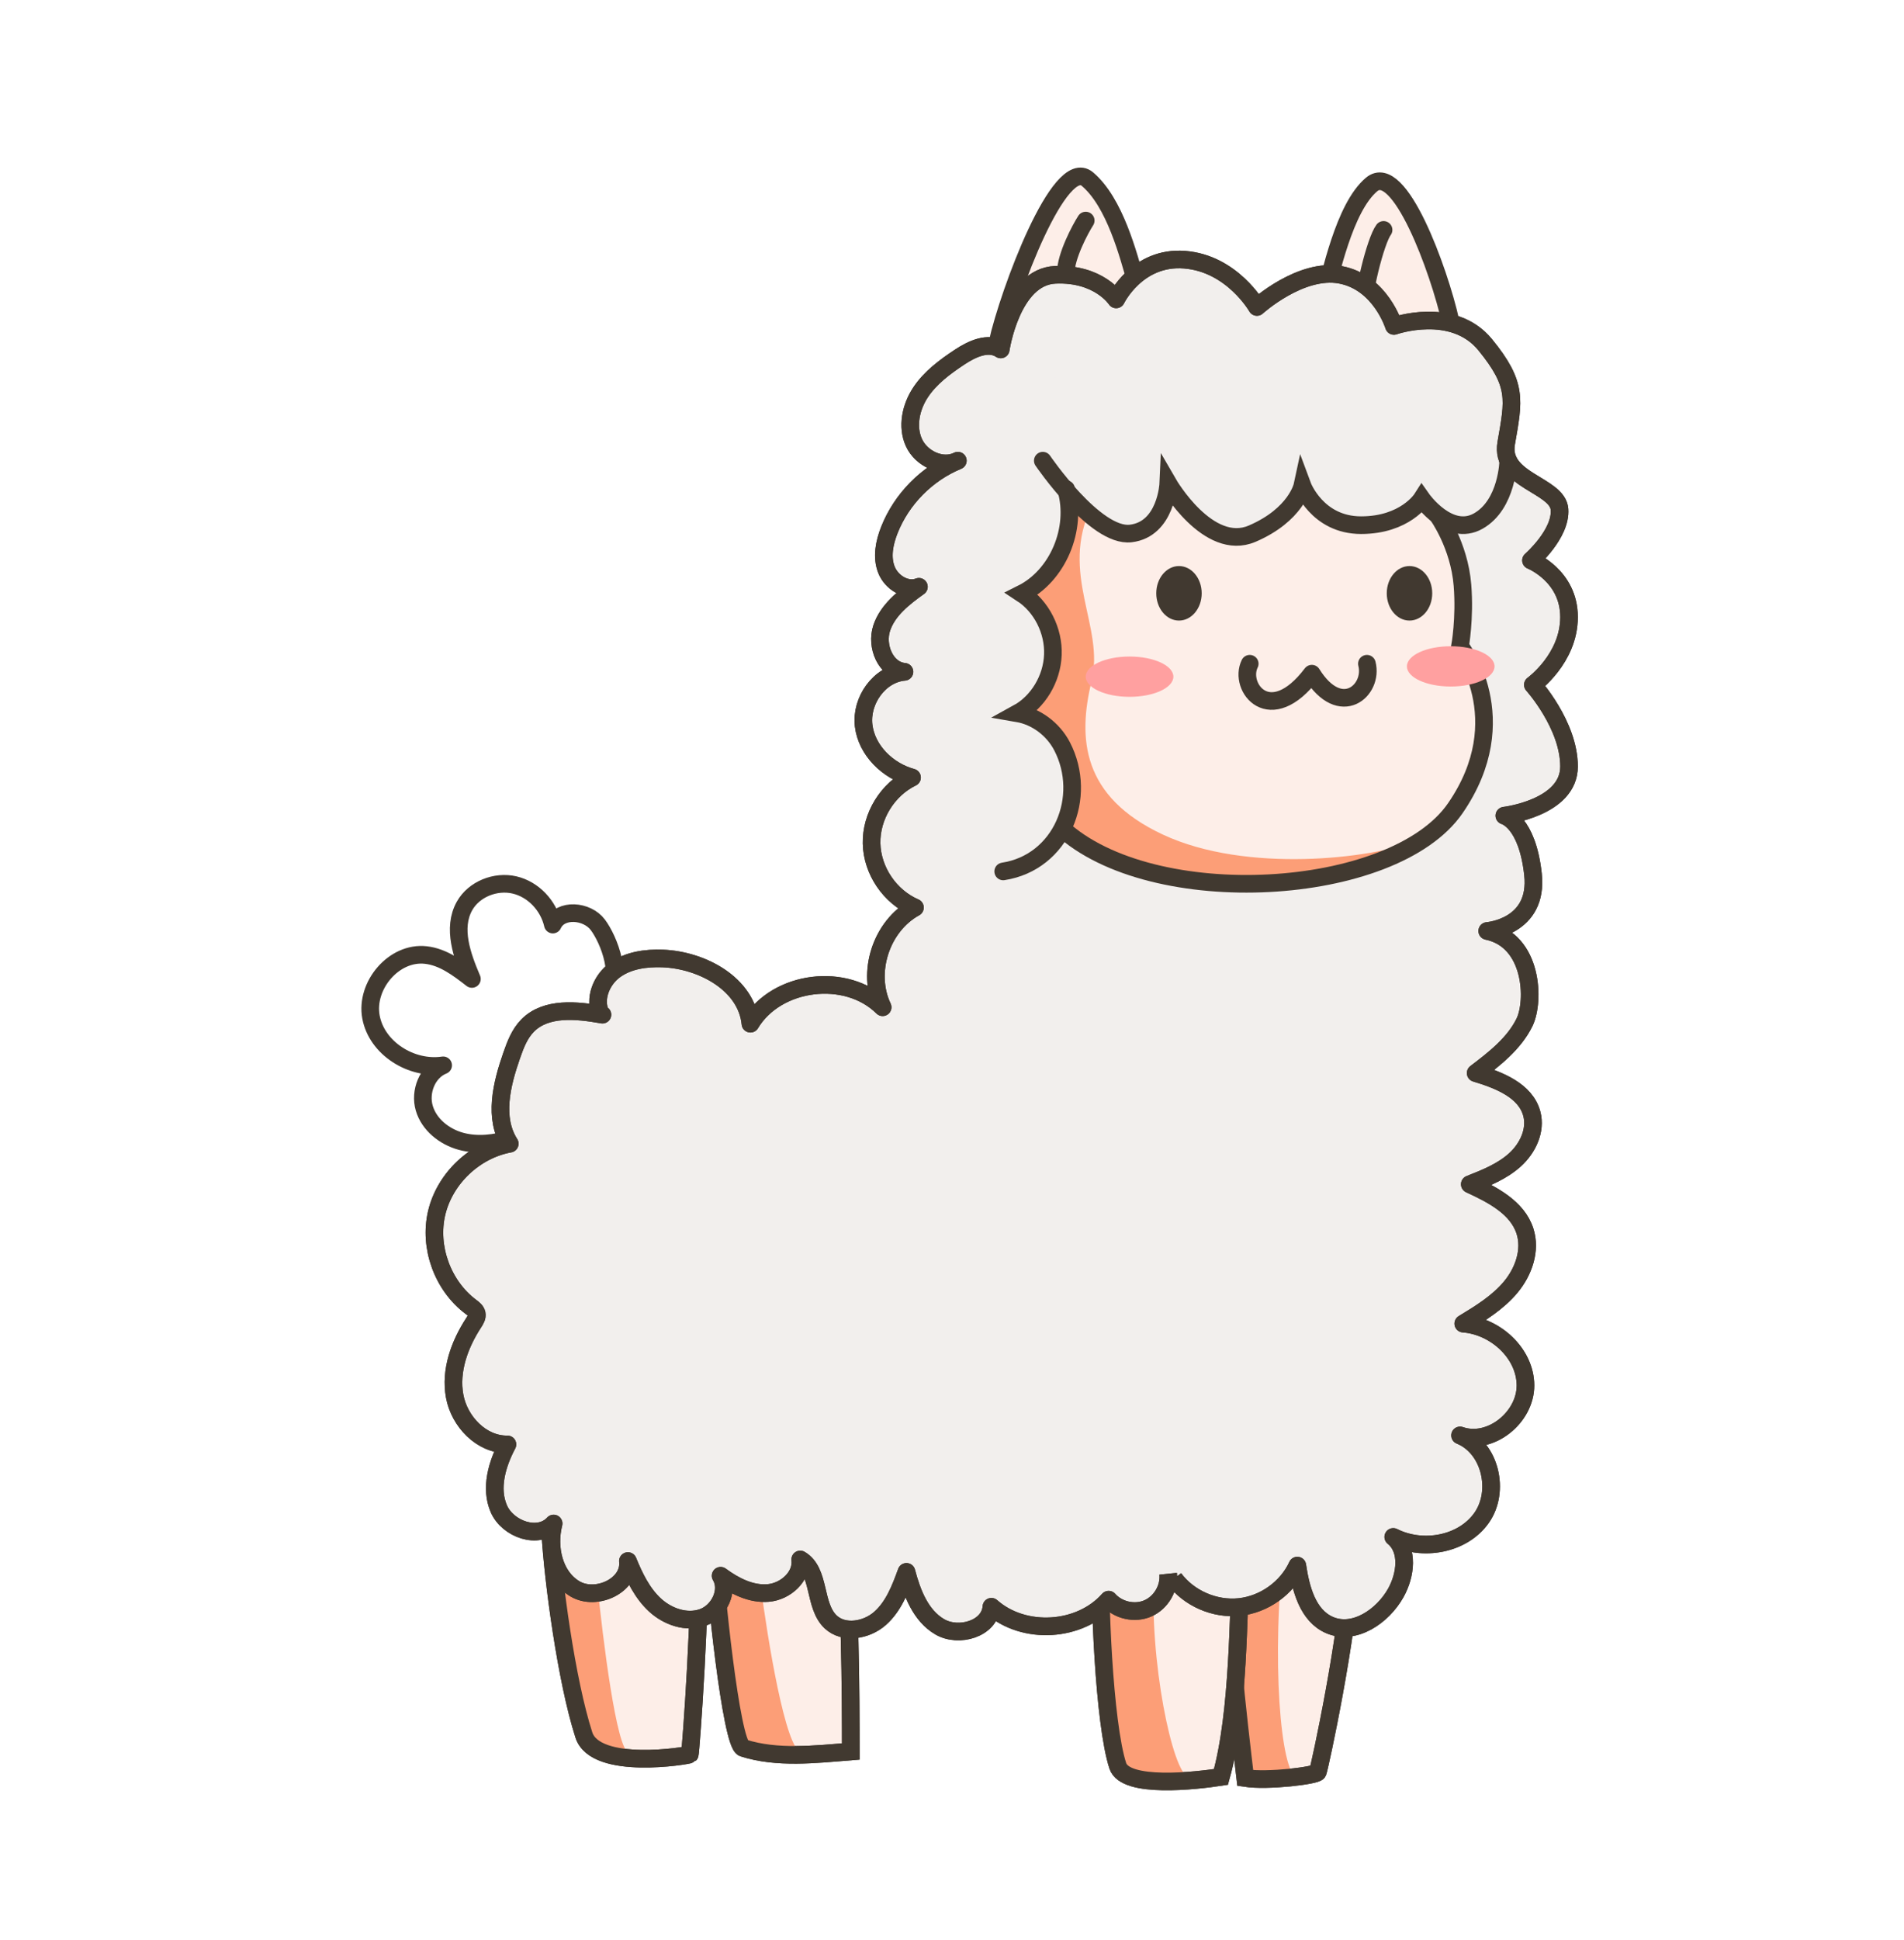 <svg width="108" height="110" viewBox="0 0 108 110" fill="none" xmlns="http://www.w3.org/2000/svg">
<g filter="url(#filter0_d_518_2345)">
<path d="M68.674 85.969C68.466 89.026 69.261 95.626 69.635 98.804C70.921 99 73.673 98.659 73.749 98.466C73.864 98.177 75.522 90.438 75.595 86.982" fill="#FDEEE8"/>
<path d="M68.674 85.969C68.466 89.026 69.261 95.626 69.635 98.804C70.921 99 73.673 98.659 73.749 98.466C73.864 98.177 75.522 90.438 75.595 86.982" stroke="#413930" stroke-miterlimit="10"/>
<path d="M72.545 98.73C71.66 98.561 71.069 92.047 71.86 85.394L68.808 86.314C68.931 87.038 68.686 91.012 69.055 93.512C69.311 95.24 69.067 97.842 69.835 98.73C70.973 98.917 73.431 98.898 72.545 98.73Z" fill="#FC9E77"/>
<path d="M68.674 85.969C68.466 89.026 69.261 95.626 69.635 98.804C70.921 99 73.673 98.659 73.749 98.466C73.864 98.177 75.522 90.438 75.595 86.982" stroke="#413930" stroke-miterlimit="10"/>
<path d="M28.024 62.548C27.091 62.837 26.081 62.962 25.139 62.703C24.198 62.444 23.339 61.759 23.066 60.828C22.792 59.898 23.23 58.76 24.137 58.398C22.337 58.665 20.367 57.433 20.042 55.653C19.716 53.873 21.343 51.942 23.152 52.145C24.141 52.253 24.983 52.891 25.768 53.502C25.204 52.179 24.645 50.624 25.347 49.365C25.881 48.409 27.109 47.922 28.184 48.172C29.26 48.422 30.115 49.348 30.358 50.417C30.783 49.49 32.297 49.615 32.909 50.43C33.52 51.244 34.468 53.502 33.351 54.711" stroke="#413930" stroke-miterlimit="10" stroke-linejoin="round"/>
<path d="M39.462 85.824C39.542 87.827 40.46 96.872 41.16 97.1C43.077 97.713 45.25 97.461 47.26 97.299C47.26 94.528 47.239 86.859 46.747 84.883" fill="#FDEEE8"/>
<path d="M39.462 85.824C39.542 87.827 40.46 96.872 41.16 97.1C43.077 97.713 45.25 97.461 47.26 97.299C47.26 94.528 47.239 86.859 46.747 84.883" stroke="#413930" stroke-miterlimit="10"/>
<path d="M61.462 85.969C61.32 88.282 61.619 95.726 62.406 98.115C62.832 99.413 66.835 98.962 68.256 98.742C69.288 95.065 69.216 89.487 69.403 86.403" fill="#FDEEE8"/>
<path d="M61.462 85.969C61.32 88.282 61.619 95.726 62.406 98.115C62.832 99.413 66.835 98.962 68.256 98.742C69.288 95.065 69.216 89.487 69.403 86.403" stroke="#413930" stroke-miterlimit="10"/>
<path d="M30.211 84.883C30.37 87.63 31.131 93.309 32.119 96.363C32.784 98.415 38.062 97.53 38.125 97.465C38.18 97.403 38.831 88.365 38.588 85.896" fill="#FDEEE8"/>
<path d="M30.211 84.883C30.37 87.63 31.131 93.309 32.119 96.363C32.784 98.415 38.062 97.53 38.125 97.465C38.18 97.403 38.831 88.365 38.588 85.896" stroke="#413930" stroke-miterlimit="10"/>
<path d="M34.649 97.344C33.972 97.176 33.191 90.92 32.885 87.813H30.839C30.933 88.537 30.839 89.658 31.122 92.158C31.317 93.885 32.297 96.106 32.885 96.994C33.755 97.181 35.327 97.513 34.649 97.344Z" fill="#FC9E77"/>
<path d="M44.443 97.344C43.557 97.176 42.536 90.92 42.137 87.813H39.462C39.585 88.537 39.462 89.658 39.831 92.158C40.086 93.885 40.409 96.457 41.177 97.344C42.315 97.531 45.329 97.513 44.443 97.344Z" fill="#FC9E77"/>
<path d="M66.409 98.73C65.523 98.561 64.16 92.099 64.472 87.156H61.797C61.92 87.88 61.428 91.043 61.797 93.544C62.052 95.271 62.375 97.842 63.143 98.73C64.281 98.916 67.295 98.898 66.409 98.73Z" fill="#FC9E77"/>
<path d="M39.462 85.824C39.542 87.827 40.46 96.872 41.16 97.1C43.077 97.713 45.25 97.461 47.26 97.299C47.26 94.528 47.239 86.859 46.747 84.883" stroke="#413930" stroke-miterlimit="10"/>
<path d="M30.211 84.883C30.37 87.63 31.131 93.309 32.119 96.363C32.784 98.415 38.062 97.53 38.125 97.465C38.18 97.403 38.831 88.365 38.588 85.896" stroke="#413930" stroke-miterlimit="10"/>
<path d="M61.462 85.969C61.32 88.282 61.619 95.726 62.406 98.115C62.832 99.413 66.835 98.962 68.256 98.742C69.288 95.065 69.216 89.487 69.403 86.403" stroke="#413930" stroke-miterlimit="10"/>
<path d="M60.678 8.152C59.108 6.829 56.242 14.492 55.568 17.475L60.678 17.475L63.443 13.99C63.007 12.484 62.248 9.475 60.678 8.152Z" fill="#FDEEE8" stroke="#413930"/>
<path d="M76.799 8.46C78.369 7.137 80.615 13.275 81.289 16.258L76.799 18.621L74.034 15.136C74.47 13.63 75.23 9.784 76.799 8.46Z" fill="#FDEEE8" stroke="#413930"/>
<path d="M77.48 11.034C77.03 11.634 76.238 14.754 76.325 15.919" stroke="#413930" stroke-linecap="round" stroke-linejoin="round"/>
<path d="M65.261 87.223C65.344 88.028 64.859 88.858 64.114 89.185C63.369 89.512 62.423 89.302 61.886 88.693C60.257 90.534 57.079 90.727 55.235 89.095C55.148 90.338 53.388 90.862 52.306 90.231C51.225 89.602 50.736 88.321 50.417 87.116C50.068 88.076 49.686 89.078 48.917 89.756C48.148 90.435 46.862 90.655 46.117 89.953C45.136 89.026 45.552 87.095 44.391 86.413C44.508 87.381 43.555 88.231 42.578 88.314C41.601 88.397 40.662 87.915 39.875 87.336C40.377 88.176 39.788 89.371 38.863 89.701C37.938 90.032 36.867 89.657 36.146 88.989C35.425 88.321 34.988 87.409 34.617 86.503C34.77 87.887 32.819 88.792 31.616 88.08C30.413 87.367 30.06 85.725 30.403 84.375C29.544 85.315 27.797 84.699 27.294 83.535C26.792 82.372 27.19 81.012 27.783 79.89C26.307 79.91 25.052 78.592 24.789 77.149C24.525 75.707 25.066 74.223 25.866 72.994C25.967 72.839 26.081 72.66 26.04 72.478C26.002 72.309 25.849 72.195 25.71 72.092C24.102 70.887 23.309 68.697 23.773 66.752C24.238 64.807 25.932 63.203 27.915 62.841C26.986 61.385 27.45 59.481 28.019 57.853C28.233 57.237 28.469 56.607 28.93 56.142C29.977 55.085 31.706 55.267 33.172 55.526L33.082 55.495C32.673 54.644 33.106 53.563 33.872 53.002C34.638 52.441 35.64 52.307 36.589 52.341C38.852 52.431 41.348 53.801 41.566 56.039C43.053 53.563 47.011 53.071 49.066 55.106C48.13 53.133 48.979 50.51 50.899 49.453C49.475 48.84 48.473 47.363 48.439 45.821C48.404 44.278 49.34 42.757 50.733 42.082C49.354 41.707 48.158 40.546 47.988 39.135C47.818 37.723 48.879 36.212 50.303 36.088C49.232 35.992 48.674 34.628 49.011 33.613C49.347 32.597 50.251 31.892 51.124 31.268C50.404 31.547 49.562 31.017 49.281 30.301C49 29.585 49.163 28.772 49.444 28.056C50.137 26.297 51.575 24.841 53.332 24.118C52.435 24.565 51.253 24.001 50.84 23.092C50.428 22.183 50.664 21.081 51.215 20.248C51.766 19.415 52.594 18.802 53.429 18.248C54.129 17.783 55.062 17.346 55.765 17.811C55.765 17.811 56.375 13.687 58.857 13.58C61.338 13.473 62.312 14.974 62.312 14.974C62.312 14.974 63.501 12.509 66.197 12.723C68.893 12.936 70.297 15.404 70.297 15.404C70.297 15.404 72.778 13.153 75.045 13.583C77.311 14.014 78.067 16.479 78.067 16.479C78.067 16.479 81.411 15.298 83.248 17.549C85.085 19.801 84.867 20.658 84.437 23.123C84.063 25.261 87.352 25.481 87.459 26.875C87.567 28.27 85.841 29.771 85.841 29.771C85.841 29.771 88 30.628 88 32.986C88 35.344 85.948 36.825 85.948 36.825C85.948 36.825 88 39.097 88 41.455C88 43.813 84.33 44.244 84.33 44.244C84.33 44.244 85.626 44.564 85.955 47.566C86.284 50.568 83.359 50.782 83.359 50.782C85.955 51.319 86.062 54.761 85.473 55.963C84.884 57.164 83.775 58.025 82.704 58.837C84.021 59.233 85.539 59.822 85.889 61.148C86.139 62.087 85.657 63.1 84.936 63.754C84.215 64.408 83.283 64.783 82.371 65.141C83.654 65.73 85.064 66.456 85.498 67.792C85.851 68.873 85.428 70.085 84.7 70.963C83.973 71.841 82.978 72.45 82.001 73.042C83.824 73.18 85.522 74.729 85.529 76.543C85.536 78.358 83.539 79.983 81.817 79.38C83.539 80.079 84.108 82.544 83.037 84.059C81.966 85.573 79.692 85.973 78.029 85.136C78.923 85.866 78.736 87.302 78.174 88.307C77.429 89.639 75.811 90.741 74.407 90.128C73.18 89.591 72.782 88.08 72.588 86.761C72.002 88.035 70.706 88.961 69.302 89.109C67.899 89.257 66.436 88.617 65.597 87.491" fill="#F2EFED"/>
<path d="M65.261 87.223C65.344 88.028 64.859 88.858 64.114 89.185C63.369 89.512 62.423 89.302 61.886 88.693C60.257 90.534 57.079 90.727 55.235 89.095C55.148 90.338 53.388 90.862 52.306 90.231C51.225 89.602 50.736 88.321 50.417 87.116C50.068 88.076 49.686 89.078 48.917 89.756C48.148 90.435 46.862 90.655 46.117 89.953C45.136 89.026 45.552 87.095 44.391 86.413C44.508 87.381 43.555 88.231 42.578 88.314C41.601 88.397 40.661 87.915 39.875 87.336C40.377 88.176 39.788 89.371 38.863 89.701C37.938 90.032 36.867 89.657 36.146 88.989C35.425 88.321 34.988 87.409 34.617 86.503C34.77 87.887 32.819 88.792 31.616 88.08C30.413 87.367 30.06 85.725 30.403 84.375C29.544 85.315 27.797 84.699 27.294 83.535C26.792 82.372 27.19 81.012 27.783 79.89C26.307 79.91 25.052 78.592 24.789 77.149C24.525 75.707 25.066 74.223 25.866 72.994C25.967 72.839 26.081 72.66 26.04 72.478C26.002 72.309 25.849 72.195 25.71 72.092C24.102 70.887 23.309 68.697 23.773 66.752C24.238 64.807 25.932 63.203 27.915 62.841C26.986 61.385 27.45 59.481 28.019 57.853C28.233 57.237 28.469 56.607 28.93 56.142C29.977 55.085 31.706 55.267 33.172 55.526L33.082 55.495C32.673 54.644 33.106 53.563 33.872 53.002C34.638 52.441 35.64 52.307 36.589 52.341C38.852 52.431 41.348 53.801 41.566 56.039C43.053 53.563 47.011 53.071 49.066 55.106C48.13 53.133 48.979 50.51 50.899 49.453C49.475 48.84 48.473 47.363 48.439 45.821C48.404 44.278 49.34 42.757 50.733 42.082C49.354 41.707 48.158 40.546 47.988 39.135C47.818 37.723 48.879 36.212 50.303 36.088C49.232 35.992 48.674 34.628 49.011 33.613C49.347 32.597 50.251 31.892 51.124 31.268C50.404 31.547 49.562 31.017 49.281 30.301C49 29.585 49.163 28.772 49.444 28.056C50.137 26.297 51.575 24.841 53.332 24.118C52.435 24.565 51.253 24.001 50.84 23.092C50.428 22.183 50.664 21.081 51.215 20.248C51.766 19.415 52.594 18.802 53.429 18.248C54.129 17.783 55.062 17.346 55.765 17.811C55.765 17.811 56.375 13.687 58.857 13.58C61.338 13.473 62.312 14.974 62.312 14.974C62.312 14.974 63.501 12.509 66.197 12.723C68.893 12.936 70.297 15.404 70.297 15.404C70.297 15.404 72.778 13.153 75.045 13.583C77.311 14.014 78.067 16.479 78.067 16.479C78.067 16.479 81.411 15.298 83.248 17.549C85.085 19.801 84.867 20.658 84.437 23.123C84.063 25.261 87.352 25.481 87.459 26.875C87.567 28.27 85.841 29.771 85.841 29.771C85.841 29.771 88 30.628 88 32.986C88 35.344 85.948 36.825 85.948 36.825C85.948 36.825 88 39.097 88 41.455C88 43.813 84.33 44.244 84.33 44.244C84.33 44.244 85.626 44.564 85.955 47.566C86.284 50.568 83.359 50.782 83.359 50.782C85.955 51.319 86.062 54.761 85.473 55.963C84.884 57.164 83.775 58.025 82.704 58.837C84.021 59.233 85.539 59.822 85.889 61.148C86.139 62.087 85.657 63.1 84.936 63.754C84.215 64.408 83.283 64.783 82.371 65.141C83.654 65.73 85.064 66.456 85.498 67.792C85.851 68.873 85.428 70.085 84.7 70.963C83.973 71.841 82.978 72.45 82.001 73.042C83.824 73.18 85.522 74.729 85.529 76.543C85.536 78.358 83.539 79.983 81.817 79.38C83.539 80.079 84.108 82.544 83.037 84.059C81.966 85.573 79.692 85.973 78.029 85.136C78.923 85.866 78.736 87.302 78.174 88.307C77.429 89.639 75.811 90.741 74.407 90.128C73.18 89.591 72.782 88.08 72.588 86.761C72.002 88.035 70.706 88.961 69.302 89.109C67.899 89.257 66.436 88.617 65.597 87.491" stroke="#413930" stroke-miterlimit="10" stroke-linejoin="round"/>
<path d="M81.817 34.635C81.817 34.635 82.105 33.072 81.956 31.189C81.836 29.668 79.566 23.462 73.615 21.529C72.221 21.076 69.304 21.19 65.844 22.172C61.805 23.319 54.422 24.206 53.392 34.635C52.361 45.064 70.01 53.322 81.547 43.824C85.054 38.739 81.817 34.635 81.817 34.635Z" fill="#FDEEE8"/>
<path d="M60.918 36.62C61.677 33.512 59.064 30.546 60.918 26.702L55.803 25.731C56.046 28.298 55.803 35.747 55.803 40.012C55.803 45.343 62.952 47.413 69.246 47.939C74.791 48.403 78.208 47.044 79.156 45.726C76.837 46.647 69.725 47.54 64.964 45.318C60.357 43.167 60.129 39.855 60.918 36.62Z" fill="#FC9E77"/>
<path d="M63.136 28.245C61.119 28.483 59.24 25.532 59.24 25.532C59.892 27.783 58.998 30.639 56.963 31.654C58.076 32.38 58.772 33.753 58.72 35.122C58.668 36.491 57.878 37.802 56.717 38.438C57.771 38.618 58.731 39.33 59.24 40.309C59.517 40.864 60.021 42.203 59.827 43.121C59.583 44.269 58.127 47.591 55.936 47.651C54.184 47.7 52.165 38.772 51.374 34.301C52.438 30.729 55.178 25.24 55.936 23.848C57.769 20.483 59.797 17.496 61.589 17.871C68.533 19.325 84.471 24.955 84.341 25.415C84.129 26.166 83.705 27.055 82.852 27.54C81.192 28.483 79.647 26.28 79.647 26.28C79.647 26.28 78.697 27.774 76.202 27.774C73.706 27.774 72.874 25.532 72.874 25.532C72.874 25.532 72.521 27.185 70.026 28.256C67.53 29.326 65.267 25.415 65.267 25.415C65.267 25.415 65.153 28.008 63.136 28.245Z" fill="#F2EFED"/>
<path d="M58.15 24.118C58.15 24.118 61.12 28.483 63.137 28.246C65.154 28.008 65.269 25.416 65.269 25.416C65.269 25.416 67.532 29.327 70.027 28.256C72.522 27.185 72.876 25.533 72.876 25.533C72.876 25.533 73.707 27.774 76.203 27.774C78.698 27.774 79.648 26.28 79.648 26.28C79.648 26.28 81.194 28.483 82.853 27.54C84.514 26.597 84.552 24.118 84.552 24.118" stroke="#413930" stroke-miterlimit="10" stroke-linecap="round"/>
<path d="M59.474 25.731C60.126 27.981 58.999 30.64 56.965 31.655C58.077 32.381 58.774 33.753 58.722 35.122C58.67 36.491 57.88 37.802 56.719 38.438C57.772 38.619 58.732 39.33 59.242 40.309C60.733 43.179 59.213 46.896 55.904 47.405" stroke="#413930" stroke-miterlimit="10" stroke-linecap="round"/>
<path d="M80.542 27.199C80.542 27.199 81.776 28.896 81.956 31.189C82.105 33.072 81.817 34.635 81.817 34.635C81.817 34.635 85.054 38.739 81.547 43.824C78.04 48.909 64.333 49.708 59.176 44.912" stroke="#413930" stroke-miterlimit="10"/>
<path d="M65.875 33.183C66.587 33.183 67.164 32.491 67.164 31.637C67.164 30.784 66.587 30.092 65.875 30.092C65.163 30.092 64.586 30.784 64.586 31.637C64.586 32.491 65.163 33.183 65.875 33.183Z" fill="#413930"/>
<path d="M78.95 33.183C79.662 33.183 80.24 32.491 80.24 31.637C80.24 30.784 79.662 30.092 78.95 30.092C78.238 30.092 77.661 30.784 77.661 31.637C77.661 32.491 78.238 33.183 78.95 33.183Z" fill="#413930"/>
<path d="M69.888 35.63C69.229 36.962 71.034 39.324 73.411 36.194C75.043 38.812 76.925 37.134 76.535 35.63" stroke="#413930" stroke-miterlimit="10" stroke-linecap="round" stroke-linejoin="round"/>
<path d="M60.585 10.505C60.286 10.967 59.453 12.521 59.453 13.476" stroke="#413930" stroke-linecap="round" stroke-linejoin="round"/>
<path d="M65.261 87.223C65.344 88.028 64.859 88.858 64.114 89.185C63.369 89.512 62.423 89.302 61.886 88.693C60.257 90.534 57.079 90.727 55.235 89.095C55.148 90.338 53.388 90.862 52.306 90.231C51.225 89.602 50.736 88.321 50.417 87.116C50.068 88.076 49.686 89.078 48.917 89.756C48.148 90.435 46.862 90.655 46.117 89.953C45.136 89.026 45.552 87.095 44.391 86.413C44.508 87.381 43.555 88.231 42.578 88.314C41.601 88.397 40.661 87.915 39.875 87.336C40.377 88.176 39.788 89.371 38.863 89.701C37.938 90.032 36.867 89.657 36.146 88.989C35.425 88.321 34.988 87.409 34.617 86.503C34.77 87.887 32.819 88.792 31.616 88.08C30.413 87.367 30.06 85.725 30.403 84.375C29.544 85.315 27.797 84.699 27.294 83.535C26.792 82.372 27.19 81.012 27.783 79.89C26.307 79.91 25.052 78.592 24.789 77.149C24.525 75.707 25.066 74.223 25.866 72.994C25.967 72.839 26.081 72.66 26.04 72.478C26.002 72.309 25.849 72.195 25.71 72.092C24.102 70.887 23.309 68.697 23.773 66.752C24.238 64.807 25.932 63.203 27.915 62.841C26.986 61.385 27.45 59.481 28.019 57.853C28.233 57.237 28.469 56.607 28.93 56.142C29.977 55.085 31.706 55.267 33.172 55.526L33.082 55.495C32.673 54.644 33.106 53.563 33.872 53.002C34.638 52.441 35.64 52.307 36.589 52.341C38.852 52.431 41.348 53.801 41.566 56.039C43.053 53.563 47.011 53.071 49.066 55.106C48.13 53.133 48.979 50.51 50.899 49.453C49.475 48.84 48.473 47.363 48.439 45.821C48.404 44.278 49.34 42.757 50.733 42.082C49.354 41.707 48.158 40.546 47.988 39.135C47.818 37.723 48.879 36.212 50.303 36.088C49.232 35.992 48.674 34.628 49.011 33.613C49.347 32.597 50.251 31.892 51.124 31.268C50.404 31.547 49.562 31.017 49.281 30.301C49 29.585 49.163 28.772 49.444 28.056C50.137 26.297 51.575 24.841 53.332 24.118C52.435 24.565 51.253 24.001 50.84 23.092C50.428 22.183 50.664 21.081 51.215 20.248C51.766 19.415 52.594 18.802 53.429 18.248C54.129 17.783 55.062 17.346 55.765 17.811C55.765 17.811 56.375 13.687 58.857 13.58C61.338 13.473 62.312 14.974 62.312 14.974C62.312 14.974 63.501 12.509 66.197 12.723C68.893 12.936 70.297 15.404 70.297 15.404C70.297 15.404 72.778 13.153 75.045 13.583C77.311 14.014 78.067 16.479 78.067 16.479C78.067 16.479 81.411 15.298 83.248 17.549C85.085 19.801 84.867 20.658 84.437 23.123C84.063 25.261 87.352 25.481 87.459 26.875C87.567 28.27 85.841 29.771 85.841 29.771C85.841 29.771 88 30.628 88 32.986C88 35.344 85.948 36.825 85.948 36.825C85.948 36.825 88 39.097 88 41.455C88 43.813 84.33 44.244 84.33 44.244C84.33 44.244 85.626 44.564 85.955 47.566C86.284 50.568 83.359 50.782 83.359 50.782C85.955 51.319 86.062 54.761 85.473 55.963C84.884 57.164 83.775 58.025 82.704 58.837C84.021 59.233 85.539 59.822 85.889 61.148C86.139 62.087 85.657 63.1 84.936 63.754C84.215 64.408 83.283 64.783 82.371 65.141C83.654 65.73 85.064 66.456 85.498 67.792C85.851 68.873 85.428 70.085 84.7 70.963C83.973 71.841 82.978 72.45 82.001 73.042C83.824 73.18 85.522 74.729 85.529 76.543C85.536 78.358 83.539 79.983 81.817 79.38C83.539 80.079 84.108 82.544 83.037 84.059C81.966 85.573 79.692 85.973 78.029 85.136C78.923 85.866 78.736 87.302 78.174 88.307C77.429 89.639 75.811 90.741 74.407 90.128C73.18 89.591 72.782 88.08 72.588 86.761C72.002 88.035 70.706 88.961 69.302 89.109C67.899 89.257 66.436 88.617 65.597 87.491" stroke="#413930" stroke-miterlimit="10" stroke-linejoin="round"/>
<ellipse cx="63.071" cy="36.364" rx="2.486" ry="1.142" fill="#FFA0A0"/>
<ellipse cx="81.289" cy="35.78" rx="2.486" ry="1.142" fill="#FFA0A0"/>
</g>
<defs>
<filter id="filter0_d_518_2345" x="12.5" y="1.5" width="85" height="108" filterUnits="userSpaceOnUse" color-interpolation-filters="sRGB">
<feFlood flood-opacity="0" result="BackgroundImageFix"/>
<feColorMatrix in="SourceAlpha" type="matrix" values="0 0 0 0 0 0 0 0 0 0 0 0 0 0 0 0 0 0 127 0" result="hardAlpha"/>
<feOffset dx="1" dy="2"/>
<feGaussianBlur stdDeviation="4"/>
<feComposite in2="hardAlpha" operator="out"/>
<feColorMatrix type="matrix" values="0 0 0 0 0 0 0 0 0 0 0 0 0 0 0 0 0 0 0.3 0"/>
<feBlend mode="normal" in2="BackgroundImageFix" result="effect1_dropShadow_518_2345"/>
<feBlend mode="normal" in="SourceGraphic" in2="effect1_dropShadow_518_2345" result="shape"/>
</filter>
</defs>
</svg>
